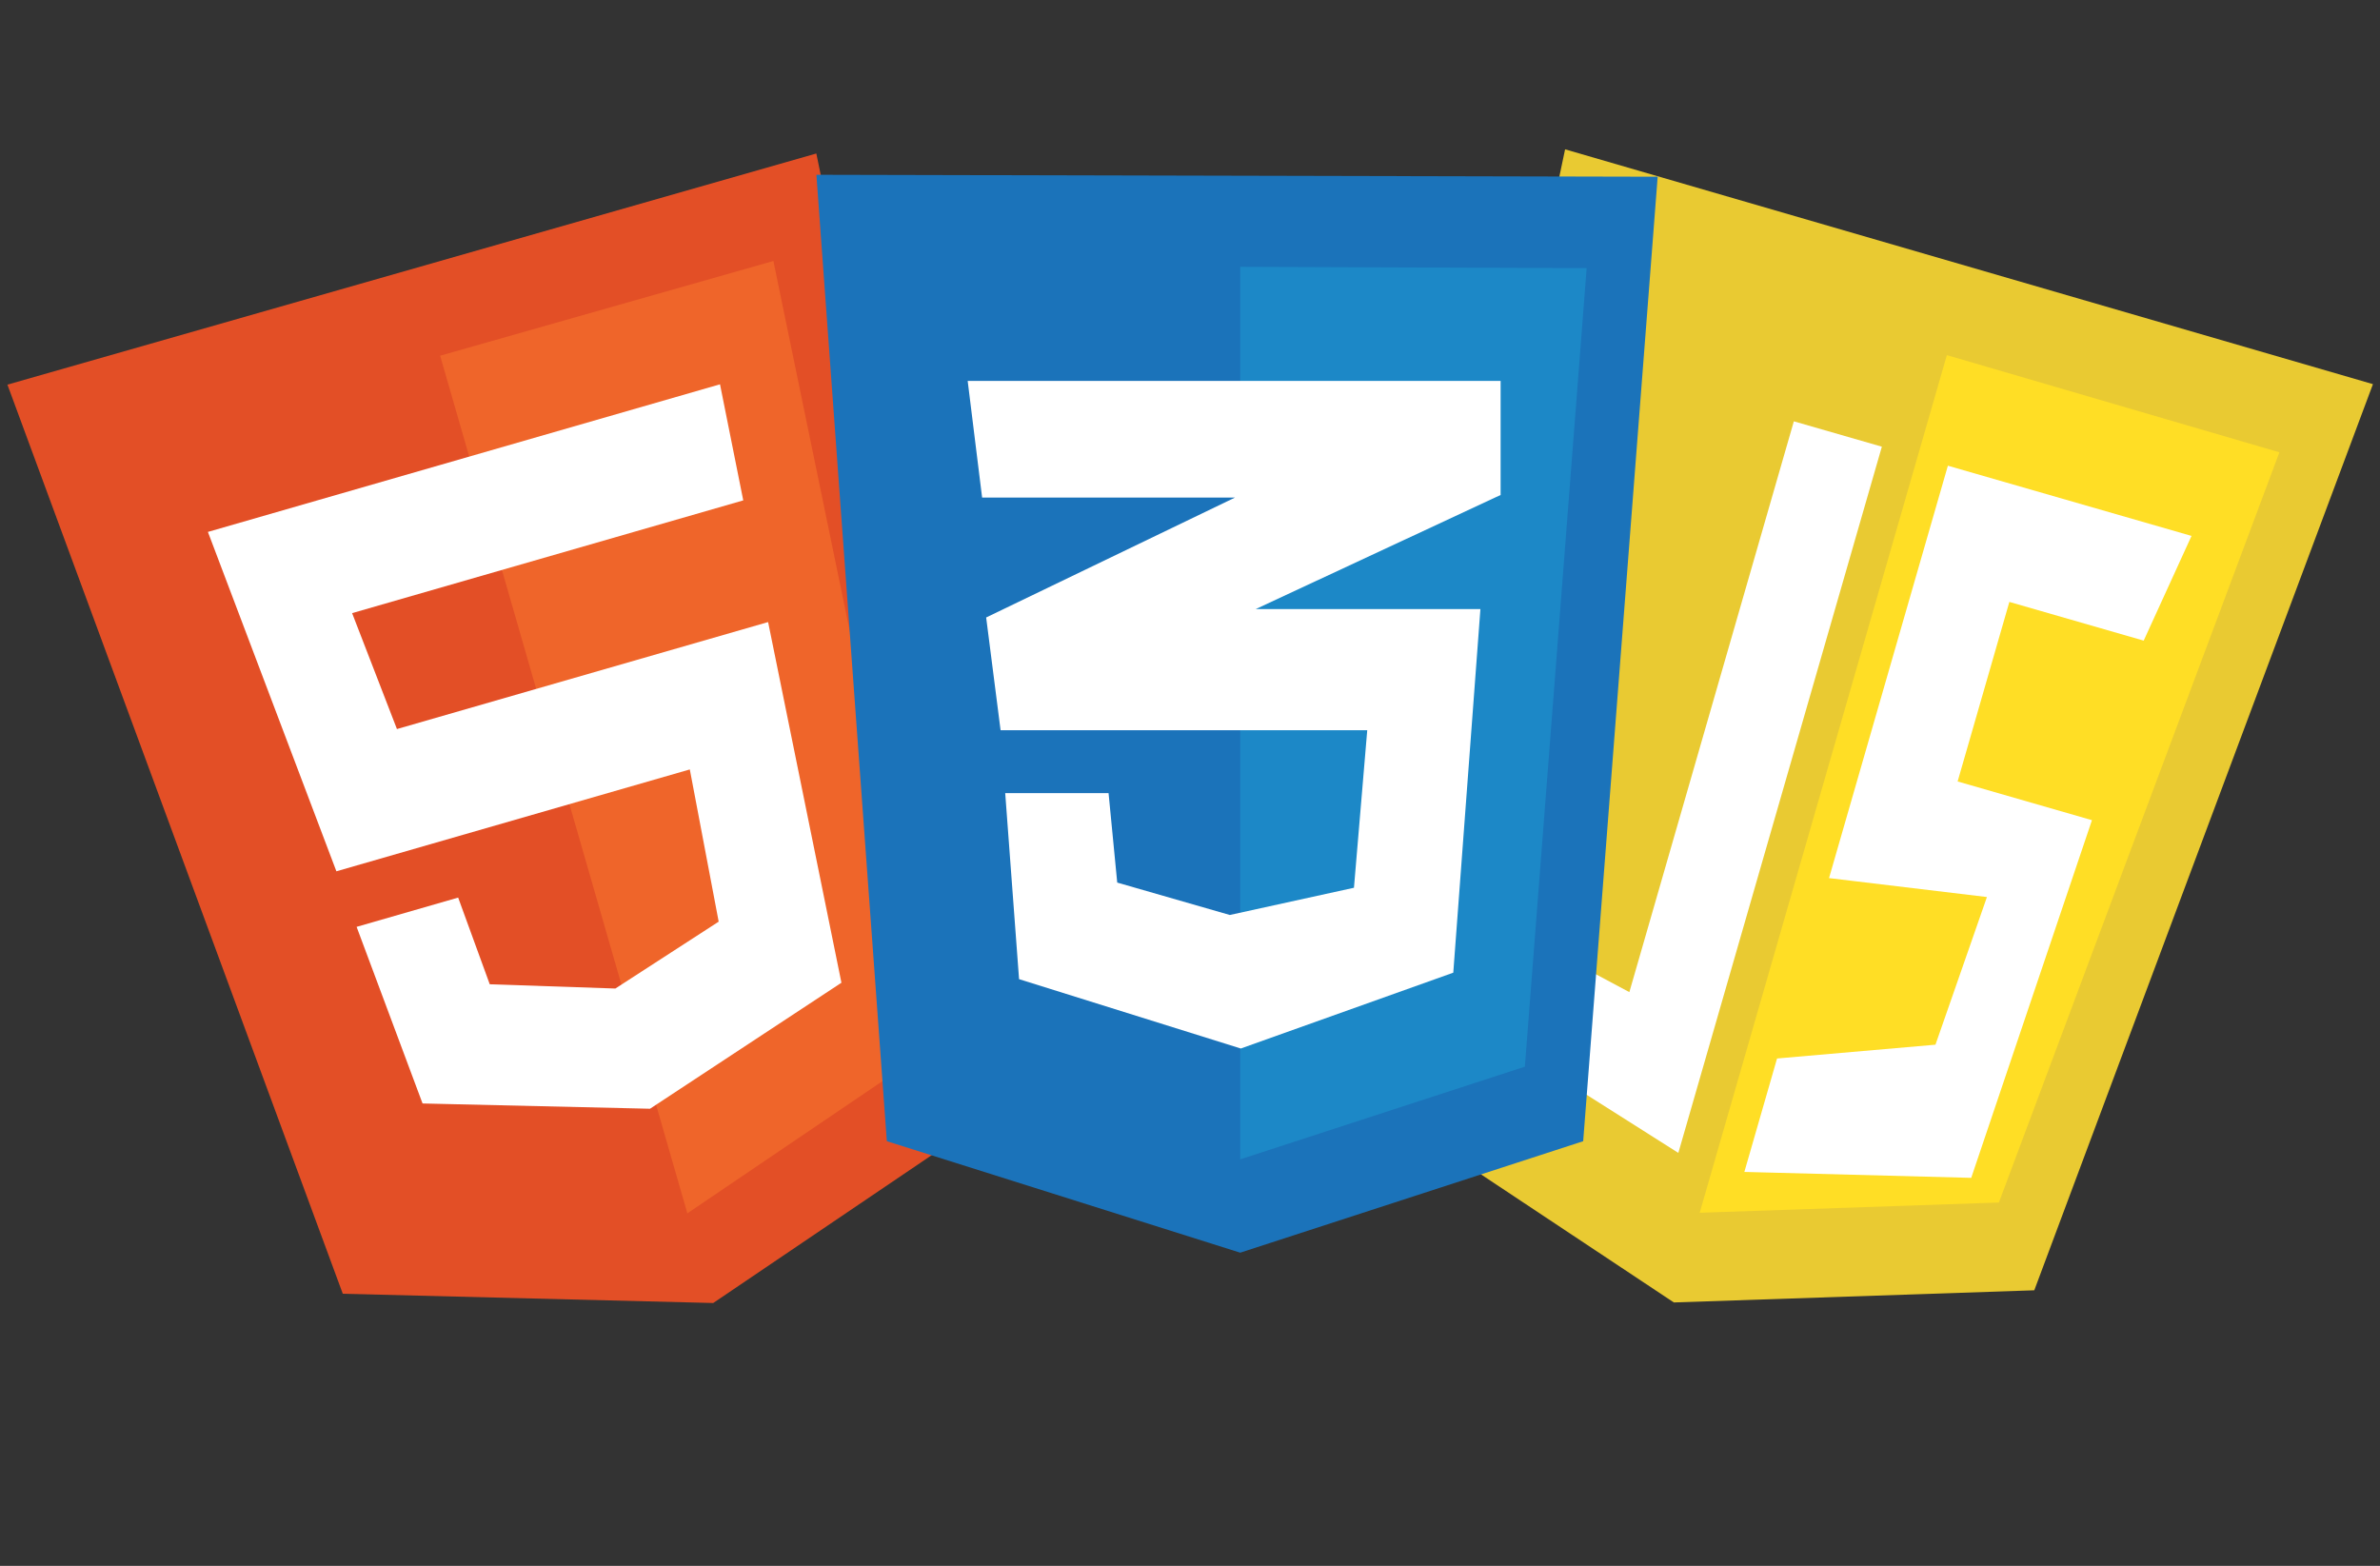 <svg width="1032" height="679" viewBox="0 0 1032 679" fill="none" xmlns="http://www.w3.org/2000/svg">
<rect x="0" y="0" width="1032" height="679" fill="#333333" stroke="none"/>
<g clip-path="url(#clip0_5_2)">
<path d="M591.954 475.892L678.646 64.753L1028.94 166.575L882.094 559.504L725.803 564.774L591.954 475.892Z" fill="#E9CA32"/>
<path d="M737.01 525.884L844.181 153.991L988.375 196.128L866.749 521.441L737.01 525.884Z" fill="#FFDE25"/>
<path d="M815.999 193.694L777.836 182.696L706.506 430.219L678.654 415.319L688.256 381.999L654.749 365.469L633.259 440.043L727.751 499.924L815.999 193.694ZM844.626 201.943L950.273 232.388L929.534 277.794L871.285 261.008L848.85 338.86L907.099 355.646L854.75 510.745L756.378 508.174L770.553 458.986L839.242 453.004L861.56 388.979L793.095 380.763L844.626 201.943Z" fill="white"/>
</g>
<g clip-path="url(#clip1_5_2)">
<path d="M148.641 561.007L3.217 166.792L353.968 66.562L438.774 477.374L309.263 565.017L148.641 561.007Z" fill="#E34F26"/>
<path d="M298.053 526.128L190.853 154.241L335.354 113.171L405.525 453.317L298.053 526.128Z" fill="#EF652A"/>
<path d="M322.286 216.979L312.204 166.646L90.154 230.654L145.863 377.818L299.11 333.644L311.628 399.652L266.831 428.65L212.361 426.802L198.661 389.215L154.631 401.907L183.223 478.494L281.853 480.776L364.856 426.136L333.062 269.741L172.121 316.134L152.681 265.869L322.286 216.979Z" fill="white"/>
</g>
<g clip-path="url(#clip2_5_2)">
<path d="M384.545 494.851L354 75.787L718.79 76.629L686.491 494.851L537.772 543.193L384.545 494.851Z" fill="#1B73BA"/>
<path d="M537.772 502.721V115.698L687.995 116.259L661.206 462.529L537.772 502.721Z" fill="#1C88C7"/>
<path d="M650.689 165.166H419.598L425.858 215.754H535.518L427.611 267.753L433.868 316.656H592.855L587.095 384.953L533.265 396.759L484.445 382.707L480.688 343.919H435.872L441.879 424.586L538.022 454.659L630.161 421.776L641.928 264.097H544.529L650.686 214.632L650.689 165.166Z" fill="white"/>
</g>
<defs>
<clipPath id="clip0_5_2">
<rect width="364.791" height="468.977" fill="white" transform="translate(678.863 64) rotate(16.076)"/>
</clipPath>
<clipPath id="clip1_5_2">
<rect width="364.79" height="468.98" fill="white" transform="translate(3 166.039) rotate(-16.08)"/>
</clipPath>
<clipPath id="clip2_5_2">
<rect width="364.79" height="468.98" fill="white" transform="translate(354 75)"/>
</clipPath>
</defs>
</svg>
